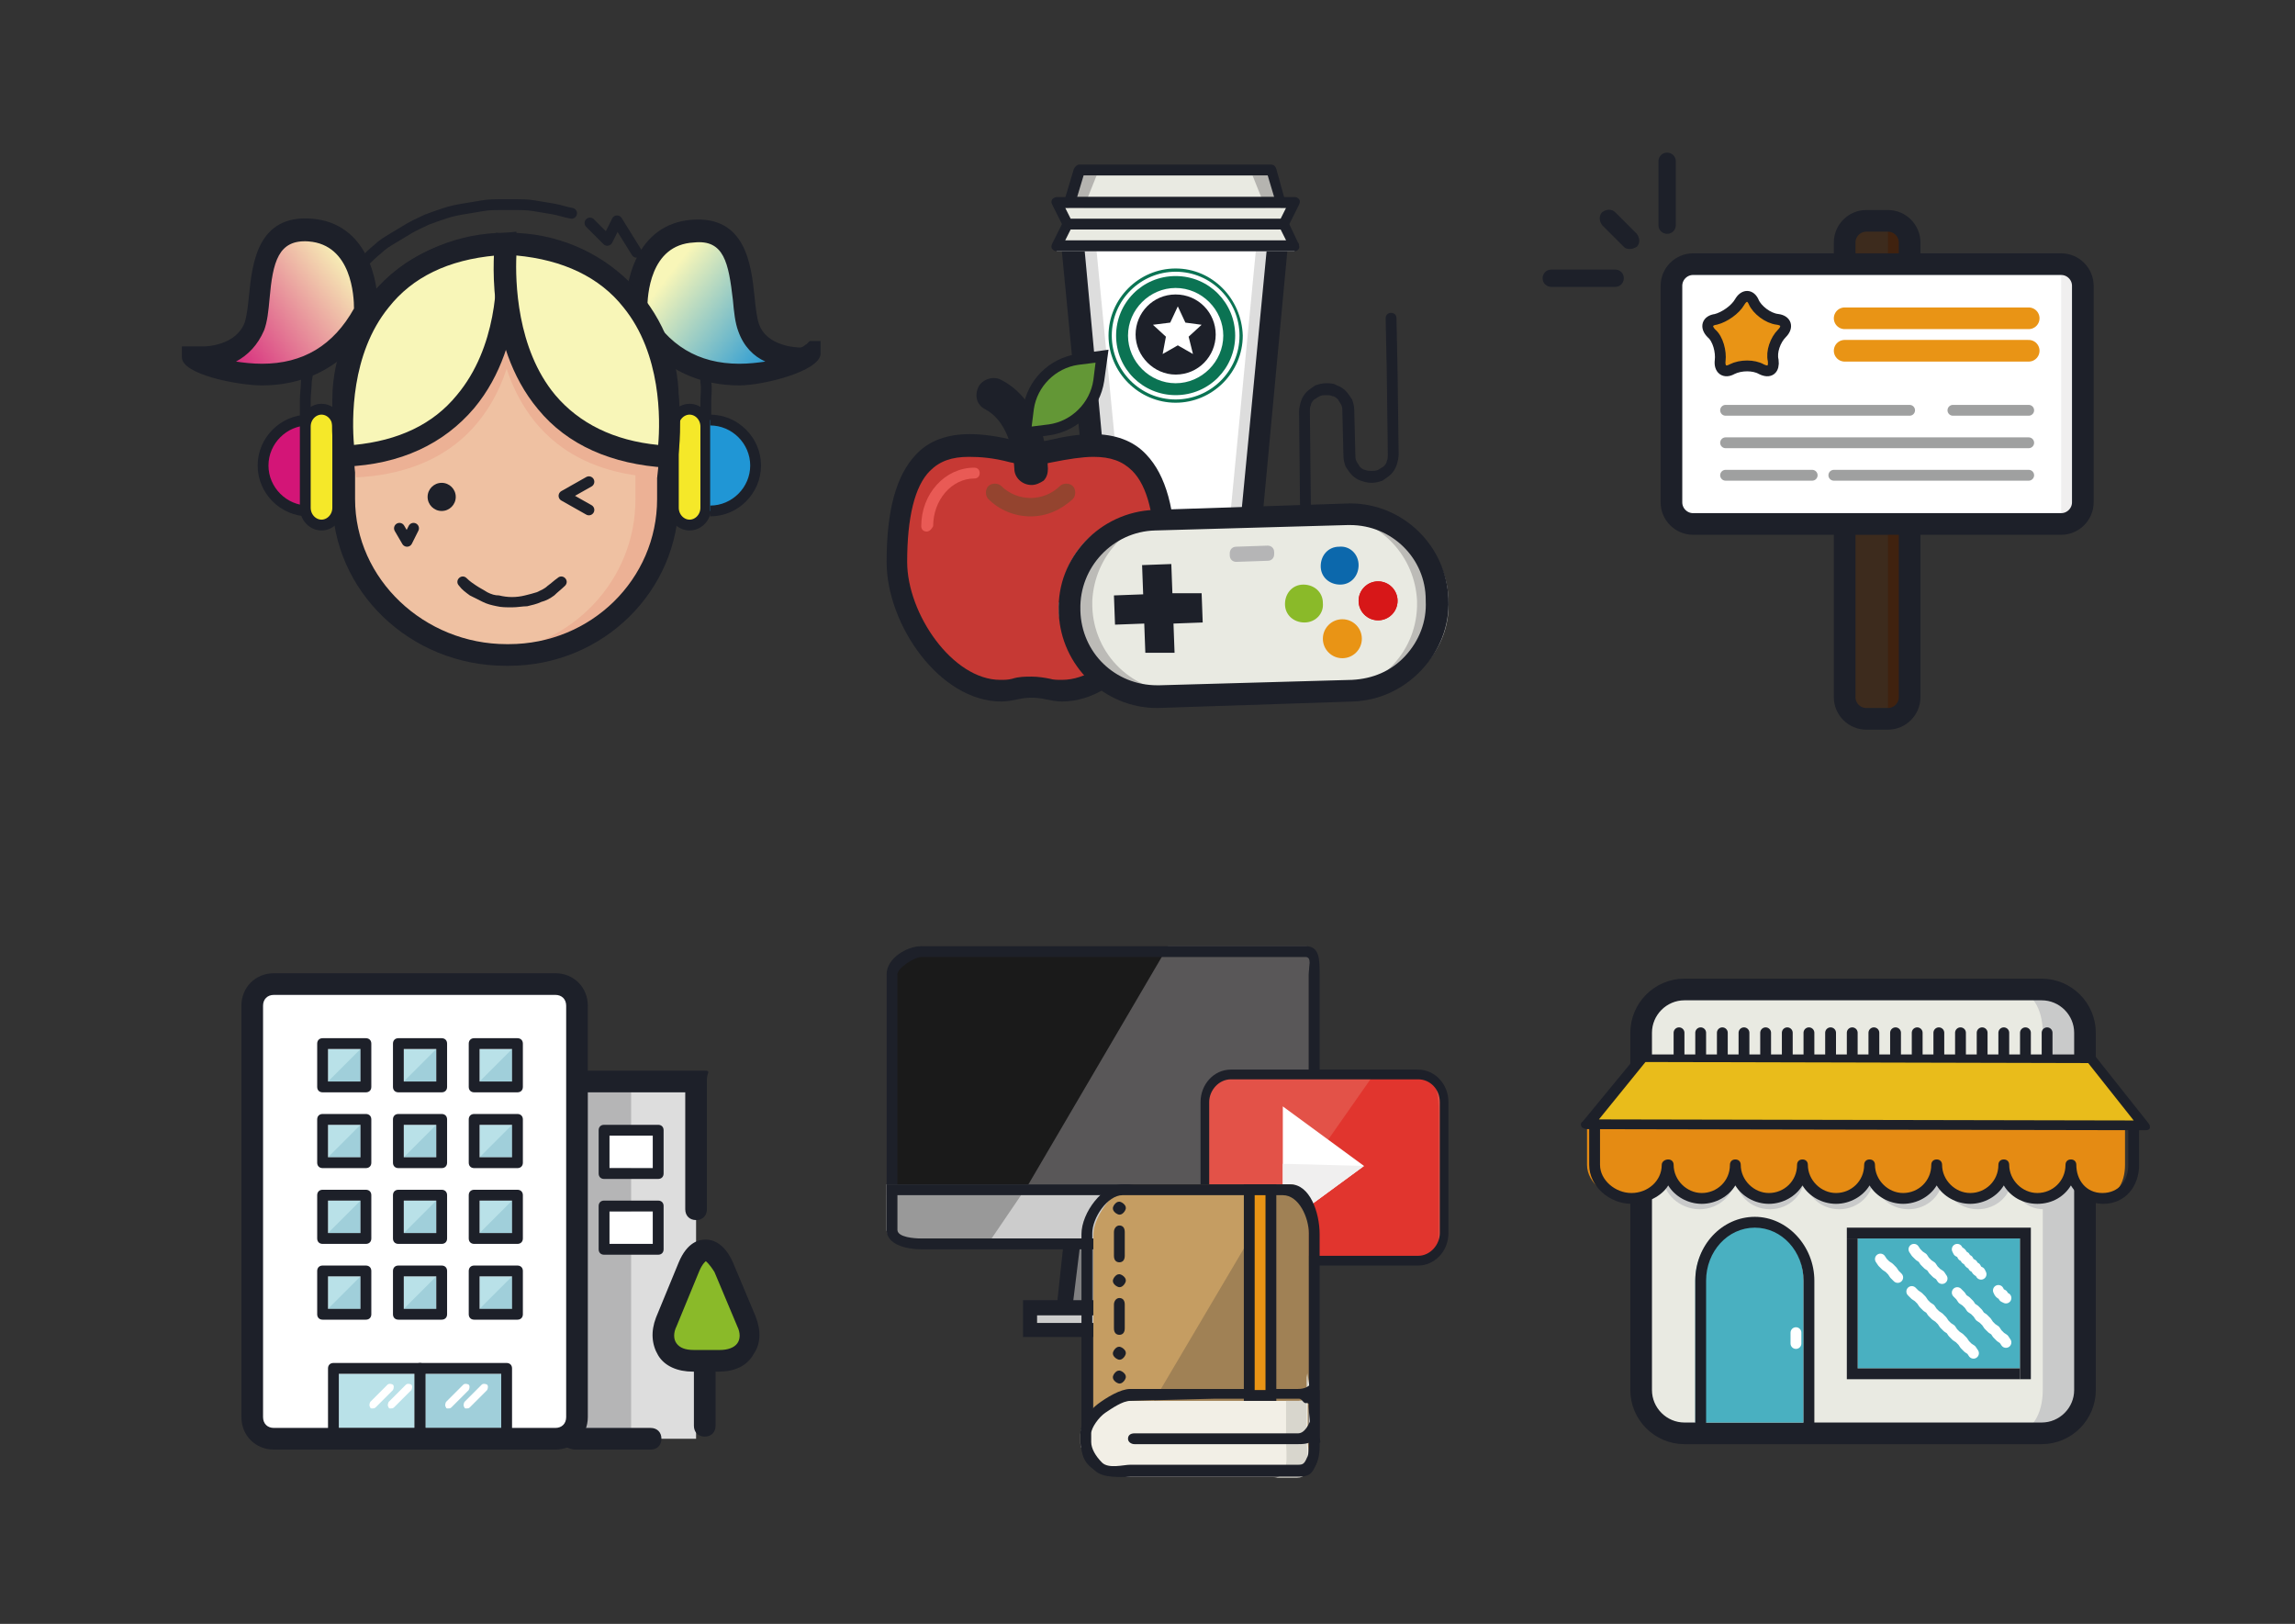 <?xml version="1.0" encoding="utf-8"?>
<!-- Generator: Adobe Illustrator 18.0.0, SVG Export Plug-In . SVG Version: 6.00 Build 0)  -->
<!DOCTYPE svg PUBLIC "-//W3C//DTD SVG 1.1//EN" "http://www.w3.org/Graphics/SVG/1.1/DTD/svg11.dtd">
<svg version="1.1" id="圖層_1" xmlns="http://www.w3.org/2000/svg" xmlns:xlink="http://www.w3.org/1999/xlink" x="0px" y="0px"
	 viewBox="0 0 212 150" enable-background="new 0 0 212 150" xml:space="preserve">
<rect x="0" y="0" width="212" height="150" fill="#333333" stroke="none"/>
<g>
	<g>
		<g>
			<rect x="53.3" y="99.9" fill="#DDDDDD" width="11" height="33"/>
		</g>
		<g>
			<rect x="53.3" y="99.9" fill="#B5B5B6" width="5" height="33"/>
		</g>
		<g>
			<path fill="#1D2029" d="M60.1,133.9h-7c-0.6,0-1.8-0.7-1.8-1.2v-33c0-0.6,1.3-0.8,1.8-0.8h12c0.6,0,0.2,0.2,0.2,0.8v12
				c0,0.6-0.4,1-1,1c-0.6,0-1-0.4-1-1v-10.8h-10v31h6.8c0.6,0,1,0.4,1,1S60.7,133.9,60.1,133.9z"/>
		</g>
	</g>
	<g>
		<g>
			<rect x="56.3" y="104.9" fill="#FFFFFF" width="4" height="3"/>
		</g>
		<g>
			<path fill="#1D2029" d="M61.3,108.4c0,0.3-0.2,0.5-0.5,0.5h-5c-0.3,0-0.5-0.2-0.5-0.5v-4c0-0.3,0.2-0.5,0.5-0.5h5
				c0.3,0,0.5,0.2,0.5,0.5V108.4z M56.3,107.9h4v-3h-4V107.9z"/>
		</g>
	</g>
	<g>
		<g>
			<rect x="56.3" y="111.9" fill="#FFFFFF" width="4" height="3"/>
		</g>
		<g>
			<path fill="#1D2029" d="M61.3,115.4c0,0.3-0.2,0.5-0.5,0.5h-5c-0.3,0-0.5-0.2-0.5-0.5v-4c0-0.3,0.2-0.5,0.5-0.5h5
				c0.3,0,0.5,0.2,0.5,0.5V115.4z M56.3,114.9h4v-3h-4V114.9z"/>
		</g>
	</g>
	<g>
		<g>
			<path fill="#FFFFFF" d="M53.3,130.9c0,1.1-0.9,2-2,2h-26c-1.1,0-2-0.9-2-2v-38c0-1.1,0.9-2,2-2h26c1.1,0,2,0.9,2,2V130.9z"/>
		</g>
		<g>
			<path fill="#1D2029" d="M54.3,130.9c0,1.7-1.3,3-3,3h-26c-1.7,0-3-1.3-3-3v-38c0-1.7,1.3-3,3-3h26c1.7,0,3,1.3,3,3V130.9z
				 M52.3,92.9c0-0.6-0.4-1-1-1h-26c-0.6,0-1,0.4-1,1v38c0,0.6,0.4,1,1,1h26c0.6,0,1-0.4,1-1V92.9z"/>
		</g>
	</g>
	<g>
		<g>
			<rect x="30.3" y="96.9" fill="#B9E1E8" width="3" height="3"/>
		</g>
		<g>
			<polyline fill="#A0CFDA" points="33.3,96.9 33.3,99.9 30.3,99.9 			"/>
		</g>
		<g>
			<path fill="#1D2029" d="M34.3,100.4c0,0.3-0.2,0.5-0.5,0.5h-4c-0.3,0-0.5-0.2-0.5-0.5v-4c0-0.3,0.2-0.5,0.5-0.5h4
				c0.3,0,0.5,0.2,0.5,0.5V100.4z M30.3,99.9h3v-3h-3V99.9z"/>
		</g>
	</g>
	<g>
		<g>
			<rect x="37.3" y="96.9" fill="#B9E1E8" width="3" height="3"/>
		</g>
		<g>
			<polyline fill="#A0CFDA" points="40.3,96.9 40.3,99.9 37.3,99.9 			"/>
		</g>
		<g>
			<path fill="#1D2029" d="M41.3,100.4c0,0.3-0.2,0.5-0.5,0.5h-4c-0.3,0-0.5-0.2-0.5-0.5v-4c0-0.3,0.2-0.5,0.5-0.5h4
				c0.3,0,0.5,0.2,0.5,0.5V100.4z M37.3,99.9h3v-3h-3V99.9z"/>
		</g>
	</g>
	<g>
		<g>
			<rect x="44.3" y="96.9" fill="#B9E1E8" width="3" height="3"/>
		</g>
		<g>
			<polyline fill="#A0CFDA" points="47.3,96.9 47.3,99.9 44.3,99.9 			"/>
		</g>
		<g>
			<path fill="#1D2029" d="M48.3,100.4c0,0.3-0.2,0.5-0.5,0.5h-4c-0.3,0-0.5-0.2-0.5-0.5v-4c0-0.3,0.2-0.5,0.5-0.5h4
				c0.3,0,0.5,0.2,0.5,0.5V100.4z M44.3,99.9h3v-3h-3V99.9z"/>
		</g>
	</g>
	<g>
		<g>
			<rect x="30.3" y="103.9" fill="#B9E1E8" width="3" height="3"/>
		</g>
		<g>
			<polyline fill="#A0CFDA" points="33.3,103.9 33.3,106.9 30.3,106.9 			"/>
		</g>
		<g>
			<path fill="#1D2029" d="M34.3,107.4c0,0.3-0.2,0.5-0.5,0.5h-4c-0.3,0-0.5-0.2-0.5-0.5v-4c0-0.3,0.2-0.5,0.5-0.5h4
				c0.3,0,0.5,0.2,0.5,0.5V107.4z M30.3,106.9h3v-3h-3V106.9z"/>
		</g>
	</g>
	<g>
		<g>
			<rect x="37.3" y="103.9" fill="#B9E1E8" width="3" height="3"/>
		</g>
		<g>
			<polyline fill="#A0CFDA" points="40.3,103.9 40.3,106.9 37.3,106.9 			"/>
		</g>
		<g>
			<path fill="#1D2029" d="M41.3,107.4c0,0.3-0.2,0.5-0.5,0.5h-4c-0.3,0-0.5-0.2-0.5-0.5v-4c0-0.3,0.2-0.5,0.5-0.5h4
				c0.3,0,0.5,0.2,0.5,0.5V107.4z M37.3,106.9h3v-3h-3V106.9z"/>
		</g>
	</g>
	<g>
		<g>
			<rect x="44.3" y="103.9" fill="#B9E1E8" width="3" height="3"/>
		</g>
		<g>
			<polyline fill="#A0CFDA" points="47.3,103.9 47.3,106.9 44.3,106.9 			"/>
		</g>
		<g>
			<path fill="#1D2029" d="M48.3,107.4c0,0.3-0.2,0.5-0.5,0.5h-4c-0.3,0-0.5-0.2-0.5-0.5v-4c0-0.3,0.2-0.5,0.5-0.5h4
				c0.3,0,0.5,0.2,0.5,0.5V107.4z M44.3,106.9h3v-3h-3V106.9z"/>
		</g>
	</g>
	<g>
		<g>
			<rect x="30.3" y="110.9" fill="#B9E1E8" width="3" height="3"/>
		</g>
		<g>
			<polyline fill="#A0CFDA" points="33.3,110.9 33.3,113.9 30.3,113.9 			"/>
		</g>
		<g>
			<path fill="#1D2029" d="M34.3,114.4c0,0.3-0.2,0.5-0.5,0.5h-4c-0.3,0-0.5-0.2-0.5-0.5v-4c0-0.3,0.2-0.5,0.5-0.5h4
				c0.3,0,0.5,0.2,0.5,0.5V114.4z M30.3,113.9h3v-3h-3V113.9z"/>
		</g>
	</g>
	<g>
		<g>
			<rect x="37.3" y="110.9" fill="#B9E1E8" width="3" height="3"/>
		</g>
		<g>
			<polyline fill="#A0CFDA" points="40.3,110.9 40.3,113.9 37.3,113.9 			"/>
		</g>
		<g>
			<path fill="#1D2029" d="M41.3,114.4c0,0.3-0.2,0.5-0.5,0.5h-4c-0.3,0-0.5-0.2-0.5-0.5v-4c0-0.3,0.2-0.5,0.5-0.5h4
				c0.3,0,0.5,0.2,0.5,0.5V114.4z M37.3,113.9h3v-3h-3V113.9z"/>
		</g>
	</g>
	<g>
		<g>
			<rect x="44.3" y="110.9" fill="#B9E1E8" width="3" height="3"/>
		</g>
		<g>
			<polyline fill="#A0CFDA" points="47.3,110.9 47.3,113.9 44.3,113.9 			"/>
		</g>
		<g>
			<path fill="#1D2029" d="M48.3,114.4c0,0.3-0.2,0.5-0.5,0.5h-4c-0.3,0-0.5-0.2-0.5-0.5v-4c0-0.3,0.2-0.5,0.5-0.5h4
				c0.3,0,0.5,0.2,0.5,0.5V114.4z M44.3,113.9h3v-3h-3V113.9z"/>
		</g>
	</g>
	<g>
		<g>
			<rect x="30.3" y="117.9" fill="#B9E1E8" width="3" height="3"/>
		</g>
		<g>
			<polyline fill="#A0CFDA" points="33.3,117.9 33.3,120.9 30.3,120.9 			"/>
		</g>
		<g>
			<path fill="#1D2029" d="M34.3,121.4c0,0.3-0.2,0.5-0.5,0.5h-4c-0.3,0-0.5-0.2-0.5-0.5v-4c0-0.3,0.2-0.5,0.5-0.5h4
				c0.3,0,0.5,0.2,0.5,0.5V121.4z M30.3,120.9h3v-3h-3V120.9z"/>
		</g>
	</g>
	<g>
		<g>
			<rect x="37.3" y="117.9" fill="#B9E1E8" width="3" height="3"/>
		</g>
		<g>
			<polyline fill="#A0CFDA" points="40.3,117.9 40.3,120.9 37.3,120.9 			"/>
		</g>
		<g>
			<path fill="#1D2029" d="M41.3,121.4c0,0.3-0.2,0.5-0.5,0.5h-4c-0.3,0-0.5-0.2-0.5-0.5v-4c0-0.3,0.2-0.5,0.5-0.5h4
				c0.3,0,0.5,0.2,0.5,0.5V121.4z M37.3,120.9h3v-3h-3V120.9z"/>
		</g>
	</g>
	<g>
		<g>
			<rect x="44.3" y="117.9" fill="#B9E1E8" width="3" height="3"/>
		</g>
		<g>
			<polyline fill="#A0CFDA" points="47.3,117.9 47.3,120.9 44.3,120.9 			"/>
		</g>
		<g>
			<path fill="#1D2029" d="M48.3,121.4c0,0.3-0.2,0.5-0.5,0.5h-4c-0.3,0-0.5-0.2-0.5-0.5v-4c0-0.3,0.2-0.5,0.5-0.5h4
				c0.3,0,0.5,0.2,0.5,0.5V121.4z M44.3,120.9h3v-3h-3V120.9z"/>
		</g>
	</g>
	<g>
		<g>
			<g>
				<rect x="31.3" y="126.9" fill="#B9E1E8" width="7" height="5"/>
			</g>
			<g>
				<path fill="#1D2029" d="M39.3,132.4c0,0.3-0.2,0.5-0.5,0.5h-8c-0.3,0-0.5-0.2-0.5-0.5v-6c0-0.3,0.2-0.5,0.5-0.5h8
					c0.3,0,0.5,0.2,0.5,0.5V132.4z M31.3,131.9h7v-5h-7V131.9z"/>
			</g>
		</g>
		<g>
			<g>
				<rect x="39.3" y="126.9" fill="#A0CFDA" width="7" height="5"/>
			</g>
			<g>
				<path fill="#1D2029" d="M47.3,132.4c0,0.3-0.2,0.5-0.5,0.5h-8c-0.3,0-0.5-0.2-0.5-0.5v-6c0-0.3,0.2-0.5,0.5-0.5h8
					c0.3,0,0.5,0.2,0.5,0.5V132.4z M39.3,131.9h7v-5h-7V131.9z"/>
			</g>
		</g>
	</g>
	<g>
		<g>
			<path fill="#FFFFFF" d="M34.4,130.1c-0.1,0-0.2,0-0.2-0.1c-0.1-0.1-0.1-0.3,0-0.5l1.6-1.6c0.1-0.1,0.3-0.1,0.5,0
				c0.1,0.1,0.1,0.3,0,0.5l-1.6,1.6C34.6,130.1,34.5,130.1,34.4,130.1z"/>
		</g>
	</g>
	<g>
		<g>
			<path fill="#FFFFFF" d="M36.1,130.1c-0.1,0-0.2,0-0.2-0.1c-0.1-0.1-0.1-0.3,0-0.5l1.6-1.6c0.1-0.1,0.3-0.1,0.5,0
				c0.1,0.1,0.1,0.3,0,0.5l-1.6,1.6C36.3,130.1,36.2,130.1,36.1,130.1z"/>
		</g>
	</g>
	<g>
		<g>
			<path fill="#FFFFFF" d="M41.4,130.1c-0.1,0-0.2,0-0.2-0.1c-0.1-0.1-0.1-0.3,0-0.5l1.6-1.6c0.1-0.1,0.3-0.1,0.5,0
				c0.1,0.1,0.1,0.3,0,0.5l-1.6,1.6C41.6,130.1,41.5,130.1,41.4,130.1z"/>
		</g>
	</g>
	<g>
		<g>
			<path fill="#FFFFFF" d="M43.1,130.1c-0.1,0-0.2,0-0.2-0.1c-0.1-0.1-0.1-0.3,0-0.5l1.6-1.6c0.1-0.1,0.3-0.1,0.5,0
				c0.1,0.1,0.1,0.3,0,0.5l-1.6,1.6C43.3,130.1,43.2,130.1,43.1,130.1z"/>
		</g>
	</g>
	<g>
		<g>
			<g>
				<path fill="#8ABA29" d="M64,125.7c-2.2,0-3.3-1.6-2.5-3.6l2.1-5.1c0.8-2,2.2-2,3.1,0l2.1,5c0.8,2-0.3,3.6-2.5,3.6L64,125.7
					L64,125.7z"/>
			</g>
			<g>
				<path fill="#1D2029" d="M66.4,126.7H64c-1.4,0-2.6-0.5-3.2-1.5c-0.6-1-0.7-2.2-0.2-3.5l2.1-5.1c0.8-1.9,1.9-2.1,2.5-2.1
					c0.6,0,1.7,0.3,2.5,2.1l2.1,5c0.5,1.3,0.5,2.5-0.2,3.5C69,126.2,67.8,126.7,66.4,126.7z M65.2,116.5c0,0-0.3,0.2-0.6,0.9
					l-2.1,5.1c-0.3,0.6-0.3,1.2,0,1.6c0.3,0.4,0.8,0.6,1.6,0.6h2.4c0.7,0,1.3-0.2,1.6-0.6c0.3-0.4,0.3-1,0-1.6l-2.1-5
					C65.5,116.7,65.2,116.5,65.2,116.5z"/>
			</g>
		</g>
		<g>
			<path fill="#1D2029" d="M65.1,132.7c-0.6,0-1-0.4-1-1v-5c0-0.6,0.4-1,1-1c0.6,0,1,0.4,1,1v5C66.1,132.3,65.7,132.7,65.1,132.7z"
				/>
		</g>
	</g>
</g>
<g>
	<g>
		<path fill="none" stroke="#1D2029" stroke-linecap="round" stroke-linejoin="round" stroke-miterlimit="10" d="M60,24.3
			c0.4,0.4,0.8,0.8,1.2,1.3s0.7,0.9,1.1,1.4c0.3,0.5,0.6,1,0.9,1.5c0.3,0.5,0.5,1,0.8,1.6c0.2,0.5,0.4,1.1,0.6,1.7
			c0.2,0.6,0.3,1.1,0.4,1.7c0.1,0.6,0.2,1.2,0.2,1.8c0.1,0.6,0,1.2,0,1.8v0.1v0.1v0.1v0.1v0.1v0.1v0.1v0.1v0.1V38v0.1v0.1v0.1v0.1
			v0.1v0.1"/>
		<path fill="none" stroke="#1D2029" stroke-linecap="round" stroke-linejoin="round" stroke-miterlimit="10" d="M28.2,38.5
			L28.2,38.5v-0.2v-0.1v-0.1V38V38v-0.1v-0.1v-0.1v-0.1v-0.1v-0.1v-0.1v-0.1v-0.1V37c0-0.6,0.1-1.2,0.1-1.8c0.1-0.6,0.2-1.2,0.3-1.8
			c0.1-0.6,0.3-1.2,0.5-1.7c0.2-0.6,0.4-1.1,0.6-1.7c0.2-0.5,0.5-1.1,0.8-1.6c0.3-0.5,0.6-1,0.9-1.5c0.3-0.5,0.7-0.9,1-1.4
			c0.4-0.4,0.8-0.9,1.2-1.3c0.4-0.4,0.8-0.8,1.3-1.2c0.4-0.4,0.9-0.7,1.4-1s1-0.6,1.5-0.9c0.5-0.3,1-0.5,1.6-0.8
			c0.5-0.2,1.1-0.4,1.7-0.6c0.6-0.2,1.1-0.3,1.7-0.4c0.6-0.1,1.2-0.2,1.8-0.3c0.6-0.1,1.2-0.1,1.8-0.1h0.1h0.1h0.1h0.1h0.1h0.1h0.1
			h0.1h0.1H47H47h0.1h0.1h0.1h0.1h0.1c0.6,0,1.2,0,1.8,0.1c0.6,0.1,1.2,0.2,1.8,0.3c0.6,0.1,1.1,0.3,1.7,0.4"/>
		<polyline fill="none" stroke="#1D2029" stroke-linecap="round" stroke-linejoin="round" stroke-miterlimit="10" points="
			54.5,20.6 56.1,22.2 57,20.4 58.8,23.3 		"/>
	</g>
	<g>
		
			<linearGradient id="SVGID_1_" gradientUnits="userSpaceOnUse" x1="277.279" y1="690.313" x2="290.081" y2="680.87" gradientTransform="matrix(1 0 0 1 -257.6 -656.79)">
			<stop  offset="0" style="stop-color:#D31577"/>
			<stop  offset="1" style="stop-color:#F8F6B8"/>
		</linearGradient>
		<path fill="url(#SVGID_1_)" d="M33.7,28.7c0,0,0.3-7-5.1-7.4c-5.4-0.4-4.2,6.3-5.2,9c-1,2.7-4.3,3-5.5,2.7
			C16.7,32.8,28.4,38.8,33.7,28.7z"/>
		<path fill="#1D2029" d="M24.2,35.6c-2.2,0-7.4-1-7.4-2.6v-1l1.2,0l0.2,0c0.1,0,0.3,0,0.6,0c0.3,0,3-0.1,3.8-2.2
			c0.2-0.6,0.3-1.5,0.4-2.5c0.3-3,0.8-7.5,5.8-7.1c5.1,0.4,6.2,5.7,6.1,8.5l0,0.2l-0.1,0.2C31.8,34.5,27.4,35.6,24.2,35.6z
			 M21.8,33.4c0.7,0.1,1.5,0.2,2.4,0.2c3.8,0,6.6-1.7,8.5-5.1c0-1.1-0.2-5.9-4.2-6.2c-2.8-0.2-3.3,1.9-3.6,5.3
			c-0.1,1.1-0.2,2.1-0.5,2.9C23.8,31.9,22.9,32.8,21.8,33.4z"/>
	</g>
	<g>
		
			<linearGradient id="SVGID_2_" gradientUnits="userSpaceOnUse" x1="329.512" y1="689.964" x2="319.428" y2="682.13" gradientTransform="matrix(1 0 0 1 -257.6 -656.79)">
			<stop  offset="0" style="stop-color:#2096D5"/>
			<stop  offset="1" style="stop-color:#F8F6B8"/>
		</linearGradient>
		<path fill="url(#SVGID_2_)" d="M58.8,28.7c0,0-0.3-7,5.1-7.4c5.4-0.4,4.2,6.3,5.2,9s4.3,3,5.5,2.7C75.8,32.8,64.1,38.8,58.8,28.7z
			"/>
		<path fill="#1D2029" d="M68.3,35.6c-3.2,0-7.6-1.1-10.4-6.4L57.8,29l0-0.2c-0.1-2.8,1-8.1,6.1-8.5c5-0.4,5.5,4.2,5.8,7.1
			c0.1,1,0.2,1.9,0.4,2.5c0.7,2.1,3.5,2.2,3.8,2.2l0,0c0.3,0,0.5-0.3,0.6-0.3l0.3-0.3h1l0,1.2C75.7,34.3,70.5,35.6,68.3,35.6z
			 M59.8,28.5c1.9,3.4,4.7,5.1,8.5,5.1c0.9,0,1.7-0.1,2.4-0.2c-1.1-0.5-2-1.4-2.5-2.8c-0.3-0.8-0.4-1.8-0.5-2.9
			c-0.4-3.4-0.8-5.6-3.6-5.3C60,22.6,59.8,27.4,59.8,28.5z"/>
	</g>
	<g>
		<path fill="#EFC1A2" d="M61.7,46.1c0,7.9-6.5,14.4-14.7,14.4h-0.3c-8.2,0-15-6.4-15-14.4v-9.2c0-7.9,6.9-14.4,15-14.4H47
			c8.2,0,14.7,6.4,14.7,14.4V46.1z"/>
		<path fill="#ECB195" d="M47,22.5h-0.3c-0.5,0-1,0-1.4,0.1c7.5,0.7,13.4,6.8,13.4,14.3v9.2c0,7.5-5.8,13.6-13.4,14.3
			c0.5,0,1,0.1,1.4,0.1H47c8.2,0,14.7-6.4,14.7-14.4v-9.2C61.7,29,55.2,22.5,47,22.5z"/>
		<path fill="#1D2029" d="M47,61.5h-0.3c-8.8,0-16-6.9-16-15.4v-9.2c0-8.5,7.3-15.4,16-15.4H47c8.7,0,15.7,6.9,15.7,15.4v9.2
			C62.7,54.6,55.7,61.5,47,61.5z M46.8,23.5c-7.7,0-14,6-14,13.4v9.2c0,7.4,6.4,13.4,14,13.4H47c7.6,0,13.7-6,13.7-13.4v-9.2
			c0-7.4-6.1-13.4-13.7-13.4H46.8z"/>
		<path fill="#ECB195" d="M45.8,24.5c0,0-2.4,18.7,14.9,19.6C60.7,44.1,63.7,25.5,45.8,24.5z"/>
		<path fill="#ECB195" d="M47.8,24.5c0,0,2.4,18.7-14.9,19.6C32.8,44.1,29.8,25.5,47.8,24.5z"/>
	</g>
	<g>
		<path fill="#FFFFFF" stroke="#9FA0A0" stroke-width="2" stroke-miterlimit="10" d="M61.8,46.5"/>
	</g>
	<g>
		<circle fill="#1D2029" cx="40.8" cy="45.9" r="1.3"/>
	</g>
	<g>
		<path fill="#1D2029" d="M47.3,56.1c-0.5,0-1,0-1.4-0.1c-0.5-0.1-0.9-0.2-1.3-0.4c-0.4-0.2-0.8-0.4-1.2-0.6c-0.4-0.3-0.7-0.5-1-0.9
			c-0.2-0.2-0.2-0.5,0-0.7s0.5-0.2,0.7,0c0.3,0.3,0.6,0.5,0.9,0.7c0.3,0.2,0.7,0.4,1,0.6c0.4,0.2,0.7,0.3,1.1,0.3
			c0.8,0.2,1.6,0.2,2.4,0c0.4-0.1,0.8-0.2,1.1-0.3c0.4-0.2,0.7-0.3,1-0.6c0.3-0.2,0.6-0.5,0.9-0.7c0.2-0.2,0.5-0.2,0.7,0
			c0.2,0.2,0.2,0.5,0,0.7c-0.3,0.3-0.7,0.6-1,0.9c-0.4,0.3-0.8,0.5-1.2,0.6c-0.4,0.2-0.9,0.3-1.3,0.4C48.3,56,47.8,56.1,47.3,56.1z"
			/>
	</g>
	<path fill="#F5E829" stroke="#1D2029" stroke-miterlimit="10" d="M65.2,46.9c0,0.9-0.7,1.6-1.5,1.6l0,0c-0.8,0-1.5-0.7-1.5-1.6
		v-7.5c0-0.9,0.7-1.6,1.5-1.6l0,0c0.8,0,1.5,0.7,1.5,1.6V46.9z"/>
	<path fill="#2096D5" stroke="#1D2029" stroke-miterlimit="10" d="M65.6,38.8c2.3,0,4.2,1.9,4.2,4.2s-1.9,4.2-4.2,4.2"/>
	<path fill="#D31577" stroke="#1D2029" stroke-miterlimit="10" d="M28.5,38.8c-2.3,0-4.2,1.9-4.2,4.2s1.9,4.2,4.2,4.2"/>
	<path fill="#F5E829" stroke="#1D2029" stroke-miterlimit="10" d="M28.2,46.9c0,0.9,0.7,1.6,1.5,1.6l0,0c0.8,0,1.5-0.7,1.5-1.6v-7.5
		c0-0.9-0.7-1.6-1.5-1.6l0,0c-0.8,0-1.5,0.7-1.5,1.6V46.9z"/>
	<polyline fill="none" stroke="#1D2029" stroke-linecap="round" stroke-linejoin="round" points="54.4,47.1 52.1,45.8 54.4,44.5 	
		"/>
	<polyline fill="none" stroke="#1D2029" stroke-linecap="round" stroke-linejoin="round" points="38.2,48.8 37.6,50 36.9,48.8 	"/>
	<g>
		<path fill="#F8F6B8" d="M46.8,22.5c0,0,2.4,18.7-14.9,19.6C31.8,42.1,28.8,23.5,46.8,22.5z"/>
		<path fill="#1D2029" d="M31,43.2l-0.1-0.9c-0.1-0.4-1.4-9.1,3.5-15.2c2.8-3.4,6.9-5.3,12.4-5.6l0.9-0.1l0.1,0.9
			c0,0.4,1.1,9.3-4,15.4C41,41,37,42.9,31.9,43.1L31,43.2z M45.8,23.6c-4.4,0.4-7.7,2-9.9,4.8c-3.5,4.3-3.4,10.4-3.2,12.7
			c4.1-0.4,7.3-1.9,9.5-4.6C45.9,32.1,46,25.9,45.8,23.6z"/>
	</g>
	<g>
		<path fill="#F8F6B8" d="M46.8,22.5c0,0-2.4,18.7,14.9,19.6C61.7,42.1,64.7,23.5,46.8,22.5z"/>
		<path fill="#1D2029" d="M62.5,43.2l-0.9,0c-5.1-0.3-9.2-2.1-11.9-5.4c-5.1-6.1-4-15-4-15.4l0.1-0.9l0.9,0.1
			c5.4,0.3,9.6,2.2,12.4,5.6c4.9,6.1,3.6,14.8,3.5,15.2L62.5,43.2z M47.7,23.6c-0.1,2.3,0,8.6,3.6,12.9c2.2,2.6,5.4,4.2,9.5,4.6
			c0.2-2.3,0.3-8.4-3.2-12.7C55.4,25.6,52,24,47.7,23.6z"/>
	</g>
</g>
<g>
	<g>
		<rect x="170.4" y="20.4" fill="#3D2B1D" width="6" height="46"/>
		<rect x="174.4" y="20.4" fill="#40220F" width="2" height="46"/>
		<path fill="none" stroke="#1D2029" stroke-width="2" stroke-miterlimit="10" d="M176.4,64.4c0,1.1-0.9,2-2,2h-2c-1.1,0-2-0.9-2-2
			v-42c0-1.1,0.9-2,2-2h2c1.1,0,2,0.9,2,2V64.4z"/>
	</g>
	<g>
		<path fill="#FFFFFF" d="M192.4,46.4c0,1.1-0.9,2-2,2h-34c-1.1,0-2-0.9-2-2v-20c0-1.1,0.9-2,2-2h34c1.1,0,2,0.9,2,2V46.4z"/>
		<path fill="#F0EFEF" d="M192.4,25.4c0-0.6-0.4-1-1-1l0,0c-0.6,0-1,0.4-1,1v22c0,0.6,0.4,1,1,1l0,0c0.6,0,1-0.4,1-1V25.4z"/>
		<path fill="none" stroke="#1D2029" stroke-width="2" stroke-miterlimit="10" d="M192.4,46.4c0,1.1-0.9,2-2,2h-34c-1.1,0-2-0.9-2-2
			v-20c0-1.1,0.9-2,2-2h34c1.1,0,2,0.9,2,2V46.4z"/>
	</g>
	<g>
		<path fill="#E99415" d="M160.7,27.9c0.4-0.7,1-0.7,1.3,0s1.3,1.5,2.2,1.6c0.8,0.1,1,0.7,0.4,1.3c-0.6,0.6-1,1.7-0.8,2.5
			c0.1,0.8-0.3,1.2-1.1,0.8c-0.7-0.4-1.9-0.4-2.7,0c-0.7,0.4-1.2,0-1.1-0.8c0.1-0.8-0.2-2-0.8-2.5c-0.6-0.6-0.4-1.2,0.4-1.3
			C159.3,29.3,160.3,28.6,160.7,27.9z"/>
		<path fill="none" stroke="#1D2029" stroke-miterlimit="10" d="M160.7,27.9c0.4-0.7,1-0.7,1.3,0s1.3,1.5,2.2,1.6
			c0.8,0.1,1,0.7,0.4,1.3c-0.6,0.6-1,1.7-0.8,2.5c0.1,0.8-0.3,1.2-1.1,0.8c-0.7-0.4-1.9-0.4-2.7,0c-0.7,0.4-1.2,0-1.1-0.8
			c0.1-0.8-0.2-2-0.8-2.5c-0.6-0.6-0.4-1.2,0.4-1.3C159.3,29.3,160.3,28.6,160.7,27.9z"/>
	</g>
	
		<line fill="none" stroke="#E99415" stroke-width="2" stroke-linecap="round" stroke-linejoin="round" stroke-miterlimit="10" x1="170.4" y1="29.4" x2="187.4" y2="29.4"/>
	
		<line fill="none" stroke="#E99415" stroke-width="2" stroke-linecap="round" stroke-linejoin="round" stroke-miterlimit="10" x1="170.4" y1="32.4" x2="187.4" y2="32.4"/>
	
		<line fill="none" stroke="#9FA0A0" stroke-linecap="round" stroke-linejoin="round" stroke-miterlimit="10" x1="159.4" y1="37.9" x2="176.4" y2="37.9"/>
	
		<line fill="none" stroke="#9FA0A0" stroke-linecap="round" stroke-linejoin="round" stroke-miterlimit="10" x1="180.4" y1="37.9" x2="187.4" y2="37.9"/>
	
		<line fill="none" stroke="#9FA0A0" stroke-linecap="round" stroke-linejoin="round" stroke-miterlimit="10" x1="159.4" y1="40.9" x2="187.4" y2="40.9"/>
	
		<line fill="none" stroke="#9FA0A0" stroke-linecap="round" stroke-linejoin="round" stroke-miterlimit="10" x1="169.4" y1="43.9" x2="187.4" y2="43.9"/>
	
		<line fill="none" stroke="#9FA0A0" stroke-linecap="round" stroke-linejoin="round" stroke-miterlimit="10" x1="159.4" y1="43.9" x2="167.4" y2="43.9"/>
	<path fill="#1D2029" d="M154,21.6c0.5,0,0.8-0.4,0.8-0.8v-5.9c0-0.5-0.4-0.8-0.8-0.8c-0.5,0-0.8,0.4-0.8,0.8v5.9
		C153.2,21.3,153.6,21.6,154,21.6z"/>
	<path fill="#1D2029" d="M143.3,24.9c-0.5,0-0.8,0.4-0.8,0.8c0,0.5,0.4,0.8,0.8,0.8h5.9c0.5,0,0.8-0.4,0.8-0.8
		c0-0.5-0.4-0.8-0.8-0.8H143.3z"/>
	<path fill="#1D2029" d="M150,22.8c0.2,0.2,0.4,0.2,0.6,0.2s0.4-0.1,0.6-0.2c0.3-0.3,0.3-0.8,0-1.2l-2-2c-0.3-0.3-0.8-0.3-1.2,0
		c-0.3,0.3-0.3,0.8,0,1.2L150,22.8z"/>
</g>
<g>
	<g>
		<g>
			<g>
				<g>
					<polygon fill="#FFFFFF" points="115.2,52.2 101.9,52.2 99.1,22.2 118.1,22.2 					"/>
				</g>
				<g>
					<polygon fill="#DDDDDD" points="116.1,22.2 113.2,52.2 115.2,52.2 118.1,22.2 					"/>
				</g>
				<g>
					<polygon fill="#DDDDDD" points="101.2,22.2 104.1,52.2 102.1,52.2 99.2,22.2 					"/>
				</g>
				<g>
					<path fill="#1D2029" d="M115.2,53.2h-13.3c-0.5,0-0.9-0.4-1-0.9l-2.9-30c0-0.3,0.1-0.6,0.3-0.8c0.2-0.2,0.5-0.3,0.7-0.3h19
						c0.3,0,0.5,0.1,0.7,0.3c0.2,0.2,0.3,0.5,0.3,0.8l-2.8,30C116.2,52.8,115.7,53.2,115.2,53.2z M102.8,51.2h11.5l2.7-28h-16.8
						L102.8,51.2z"/>
				</g>
			</g>
			<g>
				<g>
					<polygon fill="#E9EAE2" points="119.6,23.2 97.6,23.2 98.6,21.2 118.6,21.2 					"/>
				</g>
				<g>
					<path fill="#1D2029" d="M119.6,23.2C119.6,23.2,119.6,23.2,119.6,23.2h-22c-0.2,0-0.3-0.1-0.4-0.2c-0.1-0.1-0.1-0.3,0-0.5l1-2
						c0.1-0.2,0.3-0.3,0.4-0.3h20c0.2,0,0.4,0.1,0.4,0.3l0.9,1.9c0.1,0.1,0.1,0.2,0.1,0.3C120.1,22.9,119.9,23.2,119.6,23.2z
						 M98.4,22.2h20.4l-0.5-1H98.9L98.4,22.2z"/>
				</g>
			</g>
			<g>
				<g>
					<polygon fill="#E9EAE2" points="118.3,19.2 98.8,19.2 99.7,16.2 117.4,16.2 					"/>
				</g>
				<g>
					<polygon fill="#B5B4B0" points="117.1,16.2 115.7,16.2 116.9,19.2 118.3,19.2 					"/>
				</g>
				<g>
					<polygon fill="#B5B4B0" points="99.9,16.2 101.3,16.2 100.1,19.2 98.7,19.2 					"/>
				</g>
				<g>
					<path fill="#1D2029" d="M118.3,19.2C118.3,19.2,118.3,19.2,118.3,19.2H98.8c-0.2,0-0.3-0.1-0.4-0.2c-0.1-0.1-0.1-0.3-0.1-0.4
						l0.9-3c0.1-0.2,0.3-0.4,0.5-0.4h17.7c0.2,0,0.4,0.1,0.5,0.4l0.8,2.9c0,0.1,0.1,0.2,0.1,0.3C118.8,18.9,118.6,19.2,118.3,19.2z
						 M99.5,18.2h18.2l-0.6-2h-17L99.5,18.2z"/>
				</g>
			</g>
			<g>
				<g>
					<polygon fill="#E9EAE2" points="97.6,19.2 119.6,19.2 118.6,21.2 98.6,21.2 					"/>
				</g>
				<g>
					<path fill="#1D2029" d="M118.6,21.2h-20c-0.2,0-0.4-0.1-0.4-0.3l-1-2c-0.1-0.2-0.1-0.3,0-0.5c0.1-0.1,0.3-0.2,0.4-0.2h22
						c0.2,0,0.3,0.1,0.4,0.2c0.1,0.1,0.1,0.3,0,0.5l-1,2C118.9,21,118.8,21.2,118.6,21.2z M98.9,20.2h19.4l0.5-1H98.4L98.9,20.2z"/>
				</g>
			</g>
		</g>
		<g>
			<g>
				<path fill="#0B7353" d="M108.6,24.8c-3.4,0-6.2,2.8-6.2,6.2c0,3.4,2.8,6.2,6.2,6.2c3.4,0,6.2-2.8,6.2-6.2
					C114.7,27.6,112,24.8,108.6,24.8z M108.6,36.9c-3.3,0-5.9-2.7-5.9-5.9c0-3.3,2.7-5.9,5.9-5.9c3.3,0,5.9,2.7,5.9,5.9
					C114.5,34.3,111.8,36.9,108.6,36.9z"/>
			</g>
			<g>
				<path fill="#0B7353" d="M108.6,25.5c-3.1,0-5.5,2.5-5.5,5.5c0,3.1,2.5,5.5,5.5,5.5c3.1,0,5.5-2.5,5.5-5.5
					C114.1,28,111.7,25.5,108.6,25.5z M108.6,35.4c-2.4,0-4.4-2-4.4-4.4c0-2.4,2-4.4,4.4-4.4c2.4,0,4.4,2,4.4,4.4
					C113,33.4,111,35.4,108.6,35.4z"/>
			</g>
			<g>
				<path fill="#1D2029" d="M108.6,27.2c-2.1,0-3.7,1.7-3.7,3.7s1.7,3.7,3.7,3.7c2.1,0,3.7-1.7,3.7-3.7S110.7,27.2,108.6,27.2z
					 M110.2,32.7l-1.4-0.8l-1.4,0.8l0.3-1.6l-1.2-1.1l1.6-0.2l0.7-1.5l0.7,1.5L111,30l-1.2,1.1L110.2,32.7z"/>
			</g>
		</g>
	</g>
	<g>
		<g>
			<path fill="#C63934" d="M97,41.8c-1.1,0.3-2.3,0.3-3.4,0c-5.9-1.4-10.8-0.9-10.7,10.1c0,5.7,5.3,13,10.9,11.7c1-0.2,2-0.2,3,0
				c5.6,1.3,10.9-6.1,10.9-11.7C107.7,40.9,102.8,40.3,97,41.8z"/>
			<path fill="#1D2029" d="M98.1,64.8C98.1,64.8,98.1,64.8,98.1,64.8c-0.5,0-1-0.1-1.5-0.2c-0.8-0.2-1.8-0.2-2.6,0
				c-0.5,0.1-1,0.2-1.5,0.2c-5.7,0-10.6-7.1-10.6-12.9c0-4.8,0.9-8,2.7-9.9c1.2-1.3,2.9-1.9,5-1.9c1.2,0,2.6,0.2,4.2,0.6
				c1,0.2,2,0.2,2.9,0c1.7-0.4,3-0.6,4.2-0.6c2.1,0,3.8,0.6,5,1.9c1.8,1.9,2.7,5.1,2.7,9.9C108.6,57.7,103.7,64.8,98.1,64.8z
				 M95.3,62.5c0.6,0,1.2,0.1,1.7,0.2c0.3,0.1,0.7,0.1,1.1,0.1c4.4,0,8.6-6.1,8.6-10.9c0-4.2-0.7-7-2.1-8.4c-0.9-0.9-2-1.3-3.6-1.3
				c-1,0-2.3,0.2-3.8,0.5c-1.3,0.3-2.6,0.3-3.9,0c-1.5-0.4-2.7-0.5-3.8-0.5c-1.6,0-2.7,0.4-3.6,1.3c-1.4,1.4-2.1,4.3-2.1,8.4
				c0,4.8,4.2,10.9,8.6,10.9c0.4,0,0.7,0,1.1-0.1C94.1,62.5,94.7,62.5,95.3,62.5z"/>
		</g>
		<g>
			<path fill="#E95A55" d="M85.6,49.1c-0.3,0-0.5-0.2-0.5-0.5c0-3,2.2-5.4,4.9-5.4c0.3,0,0.5,0.2,0.5,0.5c0,0.3-0.2,0.5-0.5,0.5
				c-2.1,0-3.8,2-3.8,4.4C86.1,48.8,85.9,49.1,85.6,49.1z"/>
		</g>
		<g>
			<path fill="#4C312B" d="M95.2,43.8c-0.3,0-0.5-0.2-0.5-0.5c-0.1-2.3-1-5.2-3.2-6.4c-0.3-0.1-0.4-0.5-0.2-0.7
				c0.1-0.3,0.5-0.4,0.7-0.2c2.7,1.4,3.7,4.7,3.8,7.3C95.8,43.6,95.5,43.8,95.2,43.8C95.2,43.8,95.2,43.8,95.2,43.8z"/>
			<path fill="#1D2029" d="M95.3,44.8L95.3,44.8c-0.9,0-1.6-0.7-1.6-1.5c-0.1-2-0.8-4.5-2.7-5.5c-0.8-0.4-1-1.3-0.6-2.1
				c0.4-0.7,1.4-1,2.1-0.6c3.1,1.6,4.2,5.3,4.3,8.2c0,0.4-0.1,0.8-0.4,1.1C96.1,44.6,95.7,44.8,95.3,44.8L95.3,44.8z"/>
		</g>
		<g>
			<path fill="#94442F" d="M95.2,47.7c-1.5,0-2.9-0.6-3.9-1.6c-0.3-0.3-0.3-0.9,0-1.2c0.3-0.3,0.9-0.3,1.2,0
				c0.7,0.7,1.7,1.1,2.7,1.1c1,0,2-0.4,2.7-1.1c0.3-0.3,0.9-0.3,1.2,0c0.3,0.3,0.3,0.9,0,1.2C98,47.1,96.7,47.7,95.2,47.7z"/>
		</g>
		<g>
			<path fill="#639736" d="M94.7,40l0.3-2.2c0.3-2.3,2.2-4.2,4.5-4.5l2.2-0.3l-0.3,2.2c-0.3,2.4-2.2,4.2-4.5,4.5L94.7,40z"/>
			<path fill="#1D2029" d="M94.1,40.6l0.4-2.9c0.4-2.6,2.4-4.6,5-5l2.9-0.4l-0.4,2.9c-0.4,2.6-2.4,4.6-5,5L94.1,40.6z M101.2,33.5
				l-1.6,0.2c-2.1,0.3-3.8,2-4.1,4.1l-0.2,1.6l1.6-0.2c2.1-0.3,3.8-2,4.1-4.1L101.2,33.5z"/>
		</g>
	</g>
	<g>
		<path fill="#E9EAE2" d="M132.8,55.5c0.1,4.5-3.4,8.2-7.8,8.3l-17.8,0.5c-4.5,0.1-8.2-3.4-8.3-7.8l0-0.1c-0.1-4.5,3.4-8.2,7.8-8.3
			l17.8-0.5c4.5-0.1,8.2,3.4,8.3,7.8L132.8,55.5z"/>
		<path fill="#BCBBB7" d="M133.8,55.4c-0.1-4.5-3.9-8-8.3-7.8l-1.8,0.1c3.9,0.4,7,3.7,7.2,7.8l0,0.1c0.1,4.5-3.4,8.2-7.8,8.3
			L107,64.3c0.4,0,0.8,0.1,1.2,0.1l17.8-0.5c4.5-0.1,8-3.9,7.8-8.3L133.8,55.4z"/>
		<path fill="#BCBBB7" d="M98,55.4c0.1-4.5,3.9-8,8.3-7.8l1.8,0.1c-3.9,0.4-7,3.7-7.2,7.8l0,0.1c-0.1,4.5,3.4,8.2,7.8,8.3l15.9,0.5
			c-0.4,0-0.8,0.1-1.2,0.1l-17.8-0.5c-4.5-0.1-8-3.9-7.8-8.3L98,55.4z"/>
		<path fill="#1D2029" d="M106.9,65.4c-4.9,0-8.9-3.9-9.1-8.8l0-0.1c-0.2-5,3.8-9.2,8.8-9.4l18.1-0.6c4.9,0,8.9,3.9,9.1,8.8l0,0.1
			c0.1,2.4-0.8,4.7-2.5,6.5c-1.7,1.8-3.9,2.8-6.3,2.9L106.9,65.4z M124.7,48.5l-0.2,0l-17.8,0.5c-3.9,0.1-7,3.4-6.9,7.3l0,0.1
			c0.1,3.9,3.2,6.9,7.1,6.9l0.2,0l17.8-0.5c1.9-0.1,3.6-0.8,4.9-2.2c1.3-1.4,2-3.2,1.9-5.1l0-0.1C131.7,51.6,128.6,48.5,124.7,48.5z
			"/>
	</g>
	<g>
		<polygon fill="#1D2029" points="111,54.8 108.3,54.8 108.2,52.1 105.5,52.2 105.6,54.9 102.9,55 103,57.7 105.7,57.6 105.8,60.3 
			108.5,60.3 108.4,57.6 111.1,57.5 		"/>
	</g>
	<g>
		<path fill="#0C68AC" d="M125.5,52.2c0,1-0.7,1.8-1.7,1.8c-1,0-1.8-0.7-1.8-1.7c0-1,0.7-1.8,1.7-1.8
			C124.7,50.4,125.5,51.2,125.5,52.2z"/>
	</g>
	<g>
		<circle fill="#E99415" cx="124" cy="59" r="1.8"/>
	</g>
	<g>
		<circle fill="#D71718" cx="127.3" cy="55.5" r="1.8"/>
	</g>
	<g>
		<circle fill="#D71718" cx="127.3" cy="55.5" r="1.8"/>
	</g>
	<g>
		<path fill="#8ABA29" d="M120.5,57.5c-1,0-1.8-0.7-1.8-1.7c0-1,0.7-1.8,1.7-1.8c1,0,1.8,0.7,1.8,1.7
			C122.3,56.7,121.5,57.5,120.5,57.5z"/>
	</g>
	<g>
		<path fill="#B5B5B6" d="M117.7,51.2c0,0.3-0.2,0.6-0.6,0.6l-2.9,0.1c-0.3,0-0.6-0.2-0.6-0.6l0-0.2c0-0.3,0.2-0.6,0.6-0.6l2.9-0.1
			c0.3,0,0.6,0.2,0.6,0.6L117.7,51.2z"/>
	</g>
	<g>
		<path fill="#1D2029" d="M120.6,48.2c-0.3,0-0.5-0.4-0.5-0.6l-0.1-9.6c0-0.3,0.1-0.7,0.2-1c0.1-0.3,0.3-0.6,0.5-0.8
			c0.2-0.2,0.5-0.4,0.8-0.6c0.3-0.1,0.6-0.2,1-0.2c0.3,0,0.7,0,1,0.2c0.3,0.1,0.6,0.3,0.8,0.5c0.2,0.2,0.4,0.5,0.6,0.8
			c0.1,0.3,0.2,0.6,0.2,1l0.1,4.1c0,0.2,0,0.4,0.1,0.6c0.1,0.2,0.2,0.3,0.3,0.5c0.1,0.1,0.3,0.3,0.5,0.3c0.2,0.1,0.4,0.1,0.6,0.1
			c0.2,0,0.4,0,0.6-0.1c0.2-0.1,0.3-0.2,0.5-0.3c0.1-0.1,0.3-0.3,0.3-0.5c0.1-0.2,0.1-0.4,0.1-0.6l-0.1-7.8l-0.1-4.8
			c0-0.3,0.2-0.5,0.5-0.5c0.3,0,0.5,0.2,0.5,0.5l0.1,4.8l0.1,7.8c0,0.3-0.1,0.7-0.2,1c-0.1,0.3-0.3,0.6-0.5,0.8
			c-0.2,0.2-0.5,0.4-0.8,0.6c-0.3,0.1-0.6,0.2-1,0.2c-0.4,0-0.7-0.1-1-0.2c-0.3-0.1-0.6-0.3-0.8-0.5c-0.2-0.2-0.4-0.5-0.6-0.8
			c-0.1-0.3-0.2-0.6-0.2-1l-0.1-4.1c0-0.2,0-0.4-0.1-0.6c-0.1-0.2-0.2-0.3-0.3-0.5c-0.1-0.1-0.3-0.3-0.5-0.3
			c-0.2-0.1-0.4-0.1-0.6-0.1c-0.2,0-0.4,0-0.6,0.1c-0.2,0.1-0.3,0.2-0.5,0.3c-0.1,0.1-0.3,0.3-0.3,0.5c-0.1,0.2-0.1,0.4-0.1,0.6
			l0.1,9.7C121.1,47.8,120.9,48.2,120.6,48.2C120.6,48.2,120.6,48.2,120.6,48.2z"/>
	</g>
</g>
<g>
	<g>
		<g>
			<polygon fill="#808081" points="105.9,114.1 106.7,121.1 98.3,121.1 99.1,114.1 			"/>
			<path fill="#1D2029" d="M107.4,121.8h-9.9l0.9-8.4h8L107.4,121.8z M99.1,120.5h6.9l-0.6-5.7h-5.6L99.1,120.5z"/>
		</g>
		<g>
			<rect x="95.1" y="120.8" fill="#CCCCCC" width="14.7" height="2.1"/>
			<path fill="#1D2029" d="M110.5,123.5H94.5v-3.4h16.1L110.5,123.5L110.5,123.5z M95.8,122.2h13.4v-0.7H95.8
				C95.8,121.5,95.8,122.2,95.8,122.2z"/>
		</g>
		<g>
			<g>
				<path fill="#595758" d="M120.9,90c0-1,0.6-2.6-0.3-2.6H85.1c-0.9,0-3.2,1.5-3.2,2.6v19.4h39V90z"/>
				<g>
					<path fill="#1A1A1A" d="M85.1,87.4c-0.9,0-3.2,1.5-3.2,2.6v19.4H95l12.9-22H85.1z"/>
				</g>
				<path fill="#1D2029" d="M121.9,110.4h-40V90c0-1.5,1.9-2.6,3.2-2.6h35.5c1.3,0,1.3,1.2,1.3,2.6V110.4z M82.9,109.4h38V90
					c0-0.7,0.3-1.6-0.3-1.6H85.1c-0.6,0-2.2,1-2.2,1.6V109.4z"/>
			</g>
			<g>
				<path fill="#CCCCCC" d="M81.9,109.4v4.2c0,1,2.2,0.8,3.2,0.8h35.5c0.9,0,0.3,0.2,0.3-0.8v-4.2H81.9z"/>
				<g>
					<path fill="#999999" d="M81.9,109.4v4.2c0,1,2.2,0.8,3.2,0.8h6.5l3.4-5H81.9z"/>
				</g>
				<path fill="#1D2029" d="M120.5,115.4H85.1c-1.3,0-3.2-0.4-3.2-1.8v-4.2h40v4.2C121.9,115.1,121.8,115.4,120.5,115.4z
					 M82.9,110.4v3.2c0,0.7,1.6,0.8,2.2,0.8h35.5c0.6,0,0.3-0.1,0.3-0.8v-3.2H82.9z"/>
			</g>
		</g>
	</g>
	<g>
		<g>
			<path fill="#E35248" d="M133.5,113.9c0,1.4-1.1,2.6-2.4,2.6h-17.5c-1.3,0-2.4-1.1-2.4-2.6v-12.1c0-1.4,1.1-2.6,2.4-2.6h17.5
				c1.3,0,2.4,1.1,2.4,2.6V113.9L133.5,113.9z"/>
			<g>
				<path fill="#E1352E" d="M131.5,99.4h-4.7l-11.9,17h16.6c1.3,0,1.4,0,1.4-1.4v-12.1C132.9,101.5,132.8,99.4,131.5,99.4z"/>
			</g>
			<path fill="#1D2029" d="M131,116.9h-17.3c-1.5,0-2.8-1.3-2.8-3v-12.1c0-1.6,1.2-3,2.8-3H131c1.5,0,2.8,1.3,2.8,3v12.1
				C133.8,115.6,132.5,116.9,131,116.9z M113.7,99.7c-1.1,0-2,1-2,2.1v12.1c0,1.2,0.9,2.1,2,2.1H131c1.1,0,2-1,2-2.1v-12.1
				c0-1.2-0.9-2.1-2-2.1H113.7z"/>
		</g>
		<polygon fill="#FFFFFF" points="118.5,102.2 118.5,113.2 126,107.7 		"/>
		<polygon fill="#F0EFEF" points="118.5,107.5 118.5,113.2 126,107.7 		"/>
	</g>
	<g>
		<g>
			<g>
				<g>
					<path fill="#C59D62" d="M120.9,132.9c0,1.7-0.1,2.5-1.7,2.5h-14.4c-1.6,0-3.8-0.8-3.8-2.5V114c0-1.7,2.2-4.6,3.8-4.6h14.4
						c1.6,0,1.7,2.9,1.7,4.6V132.9z"/>
					<g>
						<path fill="#A08155" d="M118.6,109.4h-0.2l-15,25.4c0.4,0.2,0.8,0.6,1.3,0.6h14c1.6,0,2.2-0.4,2.2-2.2V114
							C120.9,112.3,120.3,109.4,118.6,109.4z"/>
					</g>
				</g>
				<g>
					<path fill="#1D2029" d="M121.9,133.6c0,2-0.9,2.8-2.7,2.8h-15.5c-1.8,0-3.8-0.7-3.8-2.8v-19.6c0-2,2-4.6,3.8-4.6h15.5
						c1.8,0,2.7,2.6,2.7,4.6V133.6z M120.9,113.9c0-1.4-0.9-3.5-2.4-3.5h-14.8c-1.4,0-2.8,2.1-2.8,3.5v19.8c0,1.4,1.4,1.7,2.8,1.7
						h14.8c1.4,0,2.4-0.2,2.4-1.7V113.9z"/>
				</g>
			</g>
			<g>
				<g>
					<path fill="#F2EFE6" d="M119.9,129.4h-15.5c-1.5,0-4.6,1.5-4.6,3.1v0.8c0,1.5,3.1,3.1,4.6,3.1h15.5c1.5,0,0.9-2,0.9-3.6v-0.4
						v-2.8v-2.8C120.9,128.5,121.5,129.4,119.9,129.4z"/>
					<path fill="#D8D6CD" d="M119.9,129.4h-1.1v3.1v0.4c0,1.5,0.4,3.6-1.2,3.6h2.2c1.5,0,0.9-2,0.9-3.6v-0.4v-2.8v-2.8
						C120.9,128.5,121.5,129.4,119.9,129.4z"/>
					<path fill="#1D2029" d="M119.9,136.4h-7.8h-7.7c-0.9,0-2.5,0.2-3.3-0.6s-1.3-1.7-1.3-2.6v-0.4v-0.4c0-0.9,0.8-2.1,1.6-2.7
						c0.8-0.6,2.1-1.4,3-1.4h7.7h7.8c0.6,0,1-0.2,1.3-0.6c0.3-0.4,0.4-0.4,0.4-1.4h0.4h-0.2v3.7v2.7c0,0.9,0.1,1.6-0.2,2.5
						C121.2,136.2,120.9,136.4,119.9,136.4z M104.4,129.4c-0.7,0-1.7,0.7-2.3,1.1c-0.6,0.4-1.3,1.4-1.3,1.9v0.4v0.4
						c0,0.6,0.4,1.3,1,1.9c0.6,0.6,2,0.2,2.6,0.2h7.7h7.8c0.5,0,0.6-0.1,0.9-0.8c0.2-0.7,0.1-1.1,0.1-1.8v-1.5v-1.5
						c0,0.2,0.1-0.1-0.2-0.1c-0.3,0.1-0.4-0.4-0.7-0.4h-7.8L104.4,129.4L104.4,129.4z"/>
				</g>
				<g>
					<path fill="#FFFFFF" d="M120.9,132.4v-2.5c0,1.5,0.6,3.5-0.9,3.5h-16.1"/>
					<path fill="#1D2029" d="M119.9,133.4h-15.1c-0.3,0-0.6-0.2-0.6-0.5s0.2-0.5,0.6-0.5h15.1c1.2,0,1.7-3,1.7-4h0.3v4.3
						c0,0.3,0.2,0.6-0.1,0.6c-0.2,0-0.1-0.3-0.2-0.4C121,133.3,120.7,133.4,119.9,133.4z"/>
				</g>
			</g>
		</g>
		<g>
			<g>
				<path fill="#1D2029" d="M103,112c-0.1-0.1-0.2-0.2-0.2-0.4l0,0c0-0.1,0.1-0.3,0.2-0.4l0,0c0.1-0.1,0.2-0.2,0.4-0.2l0,0
					c0.1,0,0.3,0.1,0.4,0.2l0,0c0.1,0.1,0.2,0.2,0.2,0.4l0,0c0,0.1-0.1,0.3-0.2,0.4l0,0c-0.1,0.1-0.2,0.2-0.4,0.2l0,0
					C103.3,112.2,103.1,112.1,103,112z"/>
			</g>
			<g>
				<path fill="#1D2029" d="M103.4,116.6c-0.3,0-0.5-0.2-0.5-0.6v-2.2c0-0.3,0.2-0.6,0.5-0.6c0.3,0,0.5,0.2,0.5,0.6v2.2
					C103.9,116.4,103.7,116.6,103.4,116.6z"/>
			</g>
			<g>
				<path fill="#1D2029" d="M103,118.7c-0.1-0.1-0.2-0.2-0.2-0.4l0,0c0-0.1,0.1-0.3,0.2-0.4l0,0c0.1-0.1,0.2-0.2,0.4-0.2l0,0
					c0.1,0,0.3,0.1,0.4,0.2l0,0c0.1,0.1,0.2,0.2,0.2,0.4l0,0c0,0.1-0.1,0.3-0.2,0.4l0,0c-0.1,0.1-0.2,0.2-0.4,0.2l0,0
					C103.3,118.9,103.1,118.8,103,118.7z"/>
			</g>
			<g>
				<path fill="#1D2029" d="M103,125.4c-0.1-0.1-0.2-0.2-0.2-0.4l0,0c0-0.1,0.1-0.3,0.2-0.4l0,0c0.1-0.1,0.2-0.2,0.4-0.2l0,0
					c0.1,0,0.3,0.1,0.4,0.2l0,0c0.1,0.1,0.2,0.2,0.2,0.4l0,0c0,0.1-0.1,0.3-0.2,0.4l0,0c-0.1,0.1-0.2,0.2-0.4,0.2l0,0
					C103.3,125.6,103.1,125.5,103,125.4z"/>
			</g>
			<g>
				<path fill="#1D2029" d="M103,127.6c-0.1-0.1-0.2-0.2-0.2-0.4l0,0c0-0.1,0.1-0.3,0.2-0.4l0,0c0.1-0.1,0.2-0.2,0.4-0.2l0,0
					c0.1,0,0.3,0.1,0.4,0.2l0,0c0.1,0.1,0.2,0.2,0.2,0.4l0,0c0,0.1-0.1,0.3-0.2,0.4l0,0c-0.1,0.1-0.2,0.2-0.4,0.2l0,0
					C103.3,127.8,103.1,127.7,103,127.6z"/>
			</g>
			<g>
				<path fill="#1D2029" d="M103.4,123.3c-0.3,0-0.5-0.2-0.5-0.6v-2.2c0-0.3,0.2-0.6,0.5-0.6c0.3,0,0.5,0.2,0.5,0.6v2.2
					C103.9,123.1,103.7,123.3,103.4,123.3z"/>
			</g>
		</g>
	</g>
	<rect x="115.4" y="109.9" fill="#E99415" stroke="#1D2029" stroke-miterlimit="10" width="2" height="19"/>
</g>
<g>
	<g>
		<path fill="#E9EAE2" d="M192.6,128.4c0,2.2-1.8,4-4,4h-33c-2.2,0-4-1.8-4-4v-33c0-2.2,1.8-4,4-4h33c2.2,0,4,1.8,4,4V128.4z"/>
		<path fill="#C9CACA" d="M189.9,91.4h-4c1.8,0,2.8,1.8,2.8,4v33c0,2.2-1,4-2.8,4h4c1.8,0,2.7-1.8,2.7-4v-33
			C192.6,93.2,191.7,91.4,189.9,91.4z"/>
		<path fill="none" stroke="#1D2029" stroke-width="2" stroke-miterlimit="10" d="M192.6,128.4c0,2.2-1.8,4-4,4h-33
			c-2.2,0-4-1.8-4-4v-33c0-2.2,1.8-4,4-4h33c2.2,0,4,1.8,4,4V128.4z"/>
	</g>
	<line fill="none" stroke="#1D2029" stroke-linecap="round" stroke-miterlimit="10" x1="155.1" y1="95.4" x2="155.1" y2="97.4"/>
	<line fill="none" stroke="#1D2029" stroke-linecap="round" stroke-miterlimit="10" x1="157.1" y1="95.4" x2="157.1" y2="97.4"/>
	<line fill="none" stroke="#1D2029" stroke-linecap="round" stroke-miterlimit="10" x1="159.1" y1="95.4" x2="159.1" y2="97.4"/>
	<line fill="none" stroke="#1D2029" stroke-linecap="round" stroke-miterlimit="10" x1="161.1" y1="95.4" x2="161.1" y2="97.4"/>
	<line fill="none" stroke="#1D2029" stroke-linecap="round" stroke-miterlimit="10" x1="163.1" y1="95.4" x2="163.1" y2="97.4"/>
	<line fill="none" stroke="#1D2029" stroke-linecap="round" stroke-miterlimit="10" x1="165.1" y1="95.4" x2="165.1" y2="97.4"/>
	<line fill="none" stroke="#1D2029" stroke-linecap="round" stroke-miterlimit="10" x1="167.1" y1="95.4" x2="167.1" y2="97.4"/>
	<line fill="none" stroke="#1D2029" stroke-linecap="round" stroke-miterlimit="10" x1="169.1" y1="95.4" x2="169.1" y2="97.4"/>
	<line fill="none" stroke="#1D2029" stroke-linecap="round" stroke-miterlimit="10" x1="171.1" y1="95.4" x2="171.1" y2="97.4"/>
	<line fill="none" stroke="#1D2029" stroke-linecap="round" stroke-miterlimit="10" x1="173.1" y1="95.4" x2="173.1" y2="97.4"/>
	<line fill="none" stroke="#1D2029" stroke-linecap="round" stroke-miterlimit="10" x1="175.1" y1="95.4" x2="175.1" y2="97.4"/>
	<line fill="none" stroke="#1D2029" stroke-linecap="round" stroke-miterlimit="10" x1="177.1" y1="95.4" x2="177.1" y2="97.4"/>
	<line fill="none" stroke="#1D2029" stroke-linecap="round" stroke-miterlimit="10" x1="179.1" y1="95.4" x2="179.1" y2="97.4"/>
	<line fill="none" stroke="#1D2029" stroke-linecap="round" stroke-miterlimit="10" x1="181.1" y1="95.4" x2="181.1" y2="97.4"/>
	<line fill="none" stroke="#1D2029" stroke-linecap="round" stroke-miterlimit="10" x1="183.1" y1="95.4" x2="183.1" y2="97.4"/>
	<line fill="none" stroke="#1D2029" stroke-linecap="round" stroke-miterlimit="10" x1="185.1" y1="95.4" x2="185.1" y2="97.4"/>
	<line fill="none" stroke="#1D2029" stroke-linecap="round" stroke-miterlimit="10" x1="187.1" y1="95.4" x2="187.1" y2="97.4"/>
	<line fill="none" stroke="#1D2029" stroke-linecap="round" stroke-miterlimit="10" x1="189.1" y1="95.4" x2="189.1" y2="97.4"/>
	<g>
		<path fill="#49B0C1" d="M156.6,131.4v-13.1c0-3,2.2-5.4,5-5.4l0,0c2.8,0,5,2.4,5,5.4v13.1"/>
		<path fill="#1D2029" d="M167.1,131.9c-0.3,0-0.5-0.2-0.5-0.5v-13.1c0-2.7-2-4.9-4.5-4.9s-4.5,2.2-4.5,4.9v13.1
			c0,0.3-0.2,0.5-0.5,0.5s-0.5-0.2-0.5-0.5v-13.1c0-3.3,2.5-5.9,5.5-5.9s5.5,2.7,5.5,5.9v13.1C167.6,131.7,167.4,131.9,167.1,131.9z
			"/>
	</g>
	<g>
		<rect x="171.6" y="114.4" fill="#49B0C1" width="15" height="12"/>
		<polygon fill="#1D2029" points="170.6,113.4 170.6,114.4 172.1,114.4 186.6,114.4 186.6,126.4 186.6,127.4 187.6,127.4 
			187.6,113.4 		"/>
		<polygon fill="#1D2029" points="171.6,126.4 171.6,114.4 170.6,114.4 170.6,127.4 186.6,127.4 186.6,126.4 		"/>
	</g>
	<g>
		<path fill="#C9CACA" d="M152.6,104.4v6.1c1-0.5,1-1.2,1-1.9c0,1.7,1.6,3.1,3.4,3.1c1.8,0,3.3-1.4,3.3-3.1c0,1.7,1.4,3.1,3.2,3.1
			c1.8,0,3.2-1.4,3.2-3.1c0,1.7,1.4,3.1,3.2,3.1s3.2-1.4,3.2-3.1c0,1.7,1.4,3.1,3.2,3.1c1.8,0,3.2-1.4,3.2-3.1
			c0,1.7,1.4,3.1,3.2,3.1s3.2-1.4,3.2-3.1c0,1.7,1.1,3.1,2.9,3.1c1.5,0,2.7-0.9,2.7-2.2v-5H152.6z"/>
	</g>
	<g>
		<path fill="#E58B13" d="M146.6,103.4v4.2c0,1.7,1.9,3.1,3.6,3.1s3.4-1.4,3.4-3.1c0,1.7,1.5,3.1,3.2,3.1c1.8,0,3.2-1.4,3.2-3.1
			c0,1.7,1.4,3.1,3.2,3.1c1.8,0,3.1-1.4,3.1-3.1c0,1.7,1.4,3.1,3.1,3.1c1.8,0,3.1-1.4,3.1-3.1c0,1.7,1.4,3.1,3.1,3.1
			c1.8,0,3.1-1.4,3.1-3.1c0,1.7,1.4,3.1,3.1,3.1c1.8,0,3.1-1.4,3.1-3.1c0,1.7,1.4,3.1,3.1,3.1c1.8,0,3.1-1.4,3.1-3.1
			c0,1.7,0.9,3.1,2.6,3.1c1.8,0,2.6-1.4,2.6-3.1v-4.2"/>
		<path fill="#1D2029" d="M194.3,111.2c-1.3,0-2.4-0.7-3-1.7c-0.6,1-1.7,1.7-3.1,1.7s-2.5-0.7-3.1-1.7c-0.6,1-1.8,1.7-3.1,1.7
			c-1.3,0-2.5-0.7-3.1-1.7c-0.6,1-1.8,1.7-3.1,1.7s-2.5-0.7-3.1-1.7c-0.6,1-1.8,1.7-3.1,1.7s-2.5-0.7-3.1-1.7
			c-0.6,1-1.8,1.7-3.1,1.7s-2.5-0.7-3.1-1.7c-0.6,1-1.8,1.7-3.1,1.7s-2.5-0.7-3.1-1.7c-0.6,1-2,1.7-3.4,1.7c-2,0-3.9-1.6-3.9-3.6
			v-4.2h1v4.2c0,1.4,1.4,2.6,2.9,2.6s2.8-1.1,2.8-2.6c0-0.3,0.3-0.5,0.6-0.5c0.3,0,0.5,0.2,0.5,0.5c0,1.4,1.2,2.6,2.6,2.6
			s2.6-1.1,2.6-2.6c0-0.3,0.2-0.5,0.5-0.5s0.5,0.2,0.5,0.5c0,1.4,1.2,2.6,2.6,2.6s2.6-1.1,2.6-2.6c0-0.3,0.2-0.5,0.5-0.5
			c0.3,0,0.5,0.2,0.5,0.5c0,1.4,1.2,2.6,2.6,2.6s2.6-1.1,2.6-2.6c0-0.3,0.2-0.5,0.5-0.5s0.5,0.2,0.5,0.5c0,1.4,1.2,2.6,2.6,2.6
			s2.6-1.1,2.6-2.6c0-0.3,0.2-0.5,0.5-0.5s0.5,0.2,0.5,0.5c0,1.4,1.2,2.6,2.6,2.6s2.6-1.1,2.6-2.6c0-0.3,0.2-0.5,0.5-0.5
			s0.5,0.2,0.5,0.5c0,1.4,1.2,2.6,2.6,2.6s2.6-1.1,2.6-2.6c0-0.3,0.2-0.5,0.5-0.5s0.5,0.2,0.5,0.5c0,1.4,0.9,2.6,2.4,2.6
			s2.4-1.1,2.4-2.6v-4.2h1v4.2C197.6,109.6,196.3,111.2,194.3,111.2z"/>
	</g>
	<g>
		<polygon fill="#E9BC1B" points="198.1,104.1 146.6,103.9 151.7,97.6 193.1,97.7 		"/>
		<path fill="#1D2029" d="M198.1,104.4C198.1,104.4,198.1,104.4,198.1,104.4l-51.5-0.1c-0.2,0-0.4-0.1-0.5-0.2
			c-0.1-0.2-0.1-0.4,0.1-0.5l5.1-6.2c0.1-0.1,0.2,0,0.4,0c0,0,0,0,0,0l41.4,0c0.2,0,0.3,0,0.4,0.1l5,6.3c0.1,0.1,0.1,0.3,0.1,0.4
			C198.5,104.4,198.3,104.4,198.1,104.4z M147.7,103.4l49.4,0.1l-4.2-5.3L152,98.1L147.7,103.4z"/>
	</g>
	<polyline fill="none" stroke="#FFFFFF" stroke-linecap="round" stroke-linejoin="round" stroke-miterlimit="10" points="
		184.6,119.2 184.7,119.4 184.8,119.5 185,119.6 185.1,119.8 185.3,119.9 	"/>
	<polyline fill="none" stroke="#FFFFFF" stroke-linecap="round" stroke-linejoin="round" stroke-miterlimit="10" points="
		180.8,115.4 180.9,115.6 181.1,115.7 181.2,115.8 181.3,116 181.5,116.1 181.6,116.3 181.8,116.4 181.9,116.6 182,116.7 
		182.2,116.8 182.3,117 182.5,117.1 182.6,117.3 182.7,117.4 182.9,117.5 183,117.7 	"/>
	<polyline fill="none" stroke="#FFFFFF" stroke-linecap="round" stroke-linejoin="round" stroke-miterlimit="10" points="
		180.8,119.4 181.1,119.7 181.3,120 181.6,120.2 181.9,120.5 182.1,120.8 182.4,121 182.7,121.3 182.9,121.6 183.2,121.8 
		183.5,122.1 183.7,122.4 184,122.7 184.3,122.9 184.5,123.2 184.8,123.5 185.1,123.7 185.3,124 	"/>
	<polyline fill="none" stroke="#FFFFFF" stroke-linecap="round" stroke-linejoin="round" stroke-miterlimit="10" points="
		176.8,115.4 177,115.7 177.3,116 177.6,116.2 177.8,116.5 178.1,116.8 178.4,117 178.6,117.3 178.9,117.6 179.2,117.8 179.4,118.1 
			"/>
	<polyline fill="none" stroke="#FFFFFF" stroke-linecap="round" stroke-linejoin="round" stroke-miterlimit="10" points="
		176.6,119.3 176.9,119.6 177.2,119.8 177.5,120.1 177.7,120.4 178,120.7 178.3,120.9 178.5,121.2 178.8,121.5 179.1,121.7 
		179.4,122 179.6,122.3 179.9,122.6 180.2,122.8 180.4,123.1 180.7,123.4 181,123.6 181.3,123.9 181.5,124.2 181.8,124.5 
		182.1,124.7 182.3,125 	"/>
	<polyline fill="none" stroke="#FFFFFF" stroke-linecap="round" stroke-linejoin="round" stroke-miterlimit="10" points="
		173.7,116.3 173.9,116.6 174.2,116.9 174.5,117.1 174.8,117.4 175,117.7 175.3,118 	"/>
	<polyline fill="none" stroke="#FFFFFF" stroke-linecap="round" stroke-linejoin="round" stroke-miterlimit="10" points="
		165.9,123.1 165.9,123.3 165.9,123.5 165.9,123.7 165.9,123.9 165.9,124.1 	"/>
</g>
</svg>
